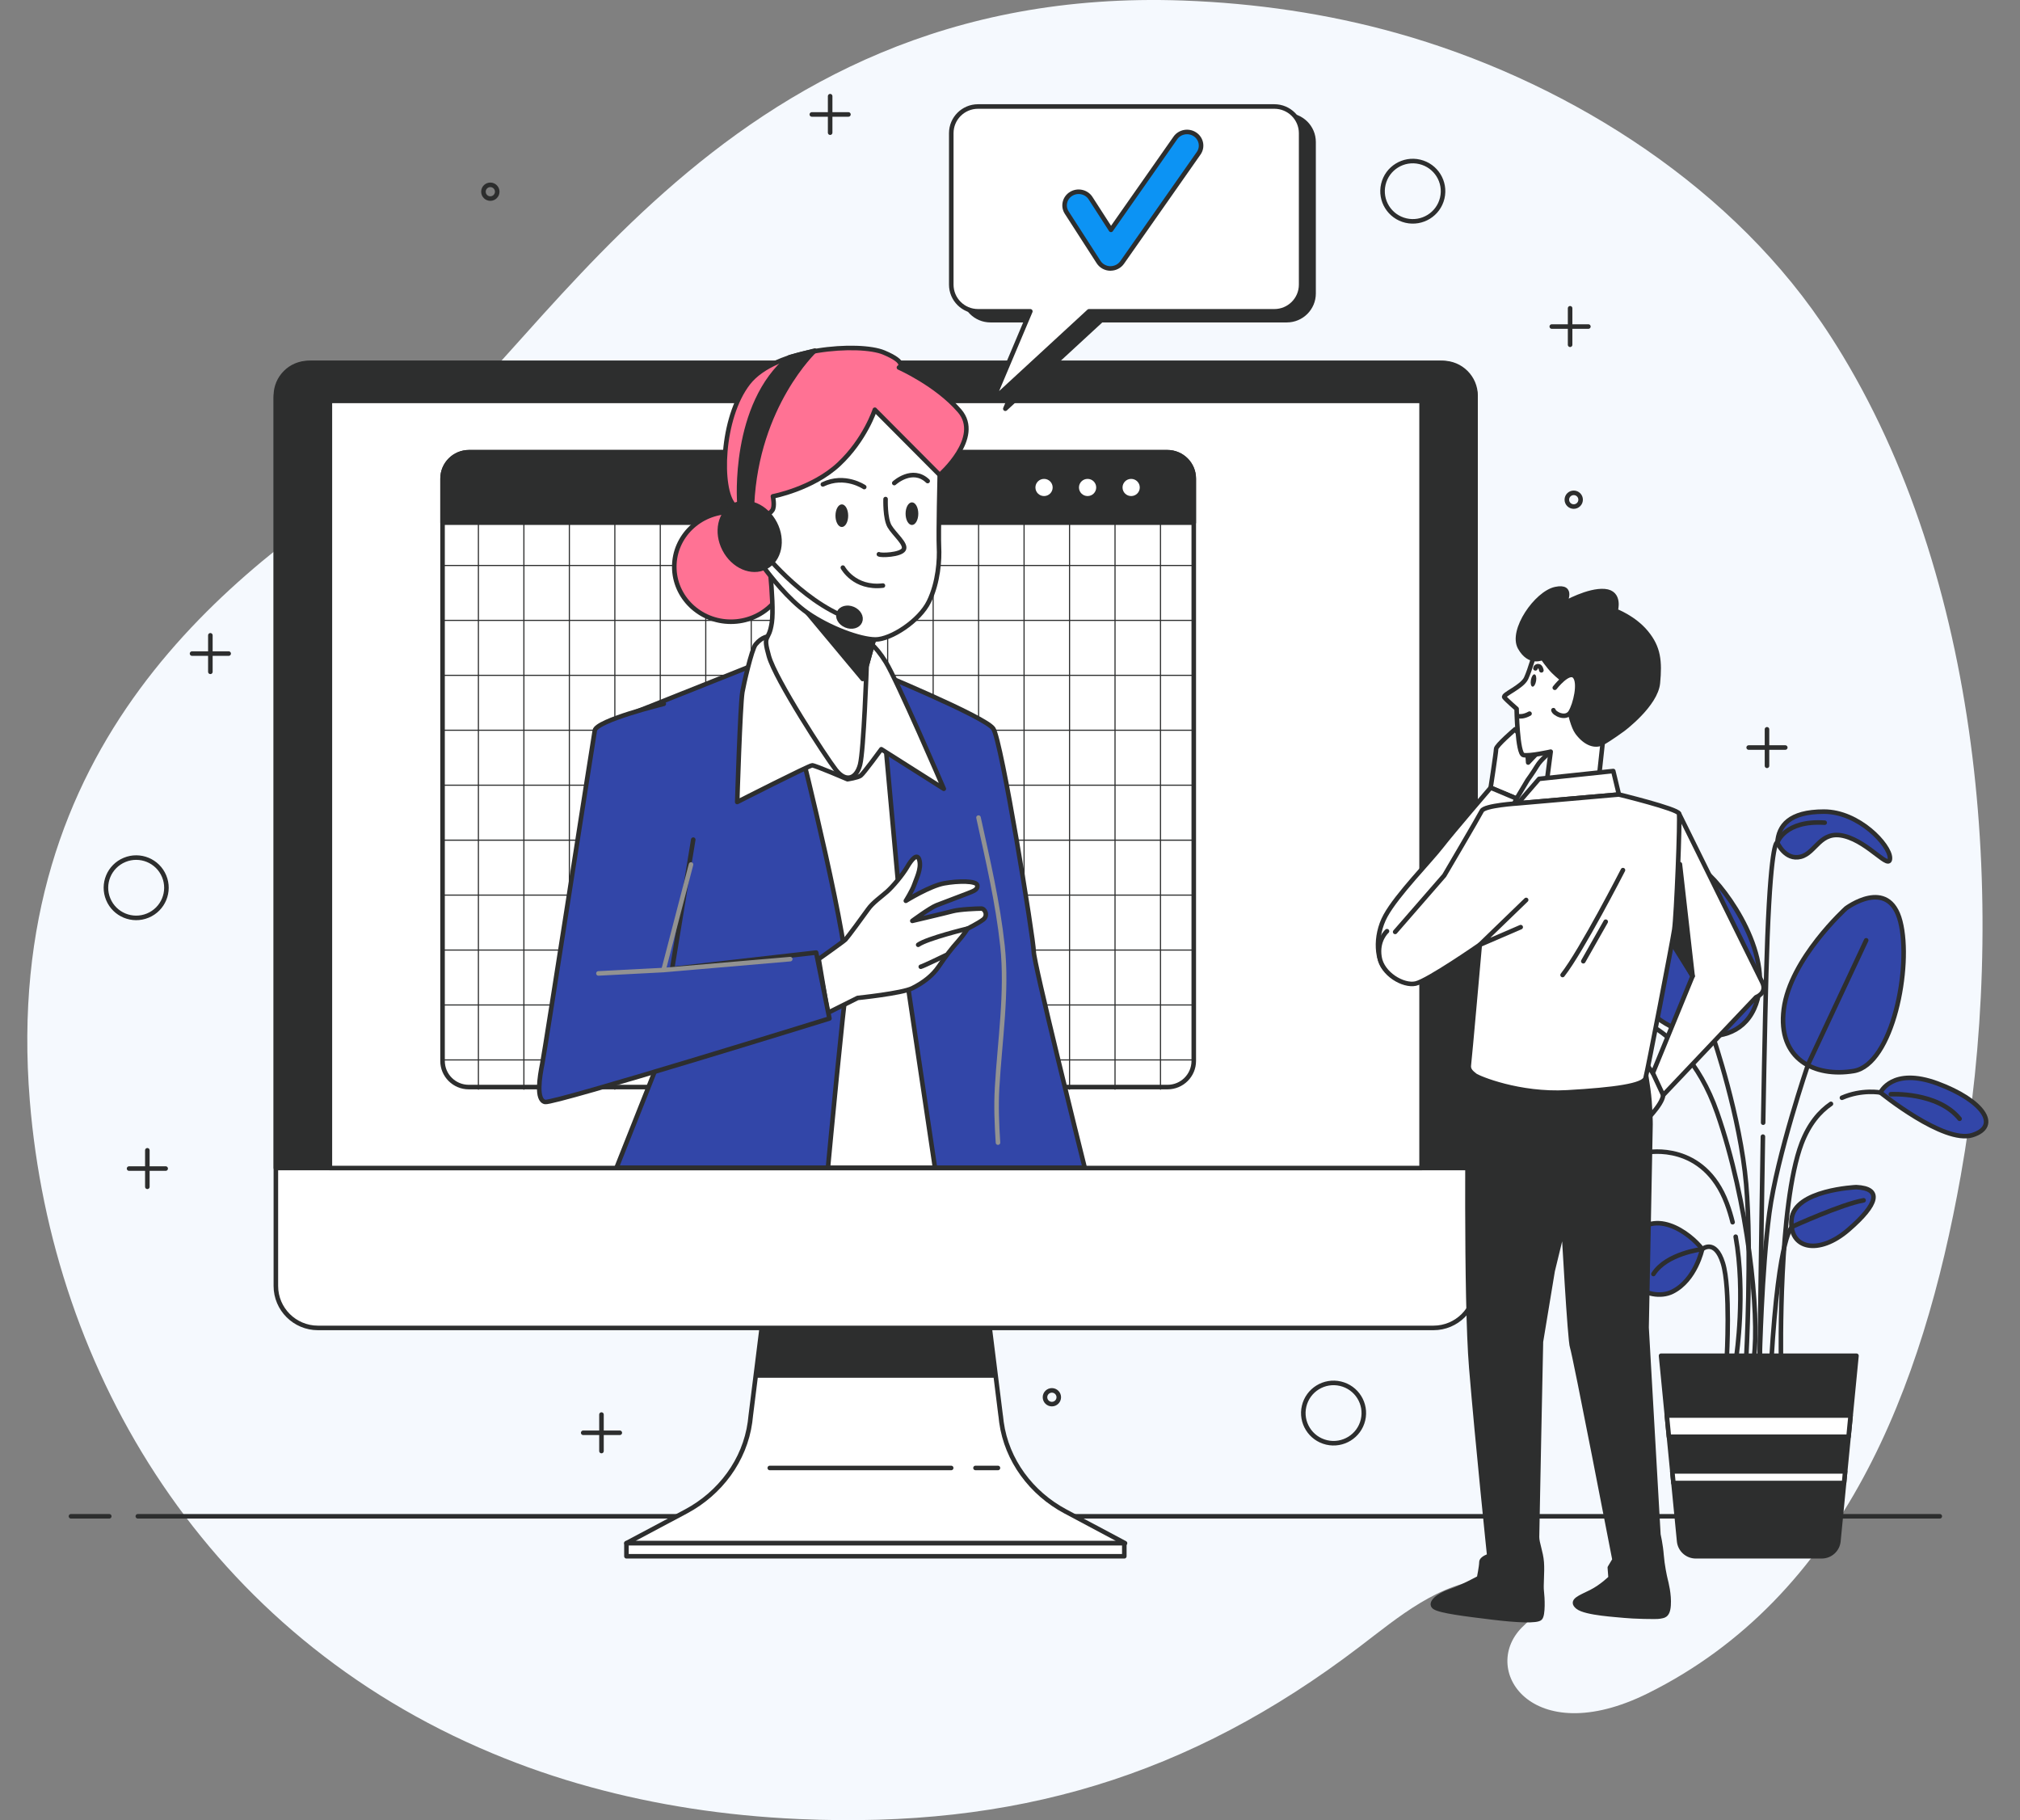 <svg width="444" height="400" viewBox="0 0 444 400" fill="none" xmlns="http://www.w3.org/2000/svg">
<rect x="0" y="0" width="444" height="400" fill="#808080" stroke="none"/>
<g clip-path="url(#clip0_1_2664)">
<path d="M405.07 78.223C403.564 75.728 402.004 73.278 400.362 70.883C378.591 39.008 342.353 17.186 307.139 7.305C291.709 2.966 275.871 0.697 260.06 0.118C156.342 -3.633 118.235 81.595 84.817 103.562C51.4 125.538 0.112 163.072 6.553 241.919C11.433 301.872 45.658 359.194 108.157 385.274C115.042 388.158 122.272 390.662 129.846 392.732C143.933 396.592 159.2 399.024 175.655 399.747C222.905 401.845 261.276 390.491 298.803 361.906C307.529 355.262 316.201 347.768 327.521 346.945C335.749 346.348 343.55 349.295 334.951 357.224C324.845 366.535 336.502 384.859 362.173 372.13C405.033 350.868 422.667 305 430.976 258.363C441.172 201.112 436.228 129.914 405.07 78.223Z" fill="#F5F9FE"/>
<path d="M30.293 333.213H426.37" stroke="#2D2E2E" stroke-linecap="round" stroke-linejoin="round"/>
<path d="M15.598 333.213H24.016" stroke="#2D2E2E" stroke-linecap="round" stroke-linejoin="round"/>
<path d="M356.785 222.879C356.785 222.879 354.508 229.117 349.674 229.966C344.839 230.816 336.294 221.46 341.709 216.633C347.115 211.814 354.517 219.471 356.794 222.87L356.785 222.879Z" fill="#3246A8" stroke="#2D2E2E" stroke-linecap="round" stroke-linejoin="round"/>
<path d="M364.187 192.252C364.187 192.252 357.075 209.555 359.914 218.061C362.763 226.568 380.406 232.806 385.531 221.75C390.656 210.685 379.272 195.091 375 191.683C370.727 188.284 365.611 189.414 364.187 192.252Z" fill="#3246A8" stroke="#2D2E2E" stroke-linecap="round" stroke-linejoin="round"/>
<path d="M405.741 199.629C405.741 199.629 393.504 210.694 392.08 221.75C390.656 232.815 398.911 236.784 407.446 235.364C415.982 233.945 420.255 212.394 417.688 202.468C415.13 192.542 405.732 199.629 405.732 199.629H405.741Z" fill="#3246A8" stroke="#2D2E2E" stroke-linecap="round" stroke-linejoin="round"/>
<path d="M408.017 260.883C408.017 260.883 394.356 261.452 393.785 267.97C393.213 274.497 399.763 275.907 406.303 270.239C412.852 264.571 413.705 261.163 408.008 260.883H408.017Z" fill="#3246A8" stroke="#2D2E2E" stroke-linecap="round" stroke-linejoin="round"/>
<path d="M394.012 269.536C394.012 269.536 404.779 264.627 409.623 263.777" stroke="#2D2E2E" stroke-linecap="round" stroke-linejoin="round"/>
<path d="M374.146 274.496C374.146 274.496 372.722 281.304 367.597 283.853C362.472 286.402 353.365 281.014 358.209 272.788C363.044 264.562 371.588 271.088 374.146 274.487V274.496Z" fill="#3246A8" stroke="#2D2E2E" stroke-linecap="round" stroke-linejoin="round"/>
<path d="M362.2 253.227C362.2 253.227 359.642 247.559 349.682 251.238C339.722 254.926 335.74 260.594 341.999 262.583C348.258 264.572 362.209 253.227 362.209 253.227H362.2Z" fill="#3246A8" stroke="#2D2E2E" stroke-linecap="round" stroke-linejoin="round"/>
<path d="M360.287 252.973C360.287 252.973 349.737 254.112 344.031 258.939" stroke="#2D2E2E" stroke-linecap="round" stroke-linejoin="round"/>
<path d="M390.656 185.165C390.656 185.165 392.362 189.133 395.781 188.283C399.192 187.434 400.054 182.326 405.46 183.745C410.866 185.165 415.42 191.402 415.42 188.564C415.42 185.725 408.59 178.357 400.907 178.357C393.223 178.357 390.947 181.476 390.665 185.165H390.656Z" fill="#3246A8" stroke="#2D2E2E" stroke-linecap="round" stroke-linejoin="round"/>
<path d="M383.808 298.77C383.808 298.77 385.087 275.04 383.808 260.205C382.529 245.371 376.578 227.996 376.578 227.996L369.412 196.121" stroke="#2D2E2E" stroke-linecap="round" stroke-linejoin="round"/>
<path d="M386.783 298.77C386.783 298.77 387.21 279.28 388.906 266.561C390.611 253.85 397.414 233.926 397.414 233.926L410.195 206.635" stroke="#2D2E2E" stroke-linecap="round" stroke-linejoin="round"/>
<path d="M394.013 269.535C394.013 269.535 391.037 270.385 389.332 299.204" stroke="#2D2E2E" stroke-linecap="round" stroke-linejoin="round"/>
<path d="M379.553 298.353C379.553 298.353 380.406 283.093 378.7 277.588C376.995 272.083 374.147 274.506 374.147 274.506C374.147 274.506 366.273 275.428 363.425 279.975" stroke="#2D2E2E" stroke-linecap="round" stroke-linejoin="round"/>
<path d="M381.504 271.768C383.726 284.188 381.676 297.92 381.676 297.92" stroke="#2D2E2E" stroke-linecap="round" stroke-linejoin="round"/>
<path d="M362.2 253.226C362.2 253.226 374.455 250.885 379.553 264.445C380.052 265.774 380.478 267.166 380.832 268.594" stroke="#2D2E2E" stroke-linecap="round" stroke-linejoin="round"/>
<path d="M413.343 240.09C413.343 240.09 415.901 234.422 425.861 238.101C435.821 241.79 439.803 247.458 433.544 249.446C427.285 251.435 413.334 240.09 413.334 240.09H413.343Z" fill="#3246A8" stroke="#2D2E2E" stroke-linecap="round" stroke-linejoin="round"/>
<path d="M415.61 240.462C415.61 240.462 425.879 239.892 430.723 245.859" stroke="#2D2E2E" stroke-linecap="round" stroke-linejoin="round"/>
<path d="M402.448 242.578C399.981 244.26 397.622 246.972 395.981 251.311C390.874 264.871 391.463 298.355 391.463 298.355" stroke="#2D2E2E" stroke-linecap="round" stroke-linejoin="round"/>
<path d="M413.343 240.093C413.343 240.093 409.279 239.315 404.861 241.241" stroke="#2D2E2E" stroke-linecap="round" stroke-linejoin="round"/>
<path d="M370.21 231.531C372.868 234.641 375.444 238.845 377.43 244.522C384.234 264.012 386.783 289.016 385.513 298.346" stroke="#2D2E2E" stroke-linecap="round" stroke-linejoin="round"/>
<path d="M368.731 229.922C362.726 223.811 356.794 222.889 356.794 222.889C356.794 222.889 348.031 220.574 344.611 223.702" stroke="#2D2E2E" stroke-linecap="round" stroke-linejoin="round"/>
<path d="M387.491 249.781C387.073 274.388 386.783 298.778 386.783 298.778" stroke="#2D2E2E" stroke-linecap="round" stroke-linejoin="round"/>
<path d="M387.545 246.716C387.826 230.444 388.153 214.525 388.488 205.964C389.341 183.925 390.656 185.163 390.656 185.163C390.656 185.163 392.235 180.218 401.07 180.788" stroke="#2D2E2E" stroke-linecap="round" stroke-linejoin="round"/>
<path d="M400.408 341.999H372.741C370.845 341.999 369.258 340.562 369.077 338.682L365.104 297.93H408.055L404.082 338.682C403.9 340.562 402.313 341.999 400.417 341.999H400.408Z" fill="#2D2E2E" stroke="#2D2E2E" stroke-linecap="round" stroke-linejoin="round"/>
<path d="M366.373 311.064L366.827 315.729H406.313L406.766 311.064H366.373Z" fill="white" stroke="#2D2E2E" stroke-linecap="round" stroke-linejoin="round"/>
<path d="M405.324 325.899L405.569 323.35H367.57L367.824 325.899H405.324Z" fill="white" stroke="#2D2E2E" stroke-linecap="round" stroke-linejoin="round"/>
<path d="M46.239 139.615V147.634" stroke="#2D2E2E" stroke-linecap="round" stroke-linejoin="round"/>
<path d="M50.258 143.629H42.212" stroke="#2D2E2E" stroke-linecap="round" stroke-linejoin="round"/>
<path d="M388.389 160.271V168.29" stroke="#2D2E2E" stroke-linecap="round" stroke-linejoin="round"/>
<path d="M392.407 164.275H384.361" stroke="#2D2E2E" stroke-linecap="round" stroke-linejoin="round"/>
<path d="M345.112 67.746V75.764" stroke="#2D2E2E" stroke-linecap="round" stroke-linejoin="round"/>
<path d="M349.13 71.76H341.084" stroke="#2D2E2E" stroke-linecap="round" stroke-linejoin="round"/>
<path d="M182.468 21.137V29.155" stroke="#2D2E2E" stroke-linecap="round" stroke-linejoin="round"/>
<path d="M186.486 25.151H178.44" stroke="#2D2E2E" stroke-linecap="round" stroke-linejoin="round"/>
<path d="M132.206 310.857V318.876" stroke="#2D2E2E" stroke-linecap="round" stroke-linejoin="round"/>
<path d="M136.233 314.861H128.188" stroke="#2D2E2E" stroke-linecap="round" stroke-linejoin="round"/>
<path d="M32.388 252.785V260.804" stroke="#2D2E2E" stroke-linecap="round" stroke-linejoin="round"/>
<path d="M36.415 256.799H28.369" stroke="#2D2E2E" stroke-linecap="round" stroke-linejoin="round"/>
<path d="M317.008 43.534C317.85 39.972 315.634 36.405 312.059 35.567C308.484 34.728 304.905 36.937 304.064 40.499C303.223 44.061 305.439 47.629 309.013 48.467C312.588 49.305 316.167 47.097 317.008 43.534Z" stroke="#2D2E2E" stroke-linecap="round" stroke-linejoin="round"/>
<path d="M299.592 312.046C300.433 308.484 298.218 304.916 294.643 304.078C291.068 303.24 287.489 305.448 286.648 309.011C285.807 312.573 288.023 316.14 291.597 316.979C295.172 317.817 298.751 315.608 299.592 312.046Z" stroke="#2D2E2E" stroke-linecap="round" stroke-linejoin="round"/>
<path d="M32.478 201.208C35.871 199.808 37.482 195.931 36.076 192.55C34.671 189.169 30.782 187.564 27.389 188.964C23.996 190.365 22.385 194.241 23.791 197.622C25.196 201.003 29.085 202.608 32.478 201.208Z" stroke="#2D2E2E" stroke-linecap="round" stroke-linejoin="round"/>
<path d="M347.424 109.81C347.424 110.642 346.744 111.32 345.909 111.32C345.075 111.32 344.395 110.642 344.395 109.81C344.395 108.979 345.075 108.301 345.909 108.301C346.744 108.301 347.424 108.979 347.424 109.81Z" stroke="#2D2E2E" stroke-linecap="round" stroke-linejoin="round"/>
<path d="M109.291 42.127C109.291 42.959 108.611 43.636 107.777 43.636C106.942 43.636 106.262 42.959 106.262 42.127C106.262 41.295 106.942 40.617 107.777 40.617C108.611 40.617 109.291 41.295 109.291 42.127Z" stroke="#2D2E2E" stroke-linecap="round" stroke-linejoin="round"/>
<path d="M232.721 307.052C232.721 307.884 232.041 308.562 231.206 308.562C230.372 308.562 229.691 307.884 229.691 307.052C229.691 306.221 230.372 305.543 231.206 305.543C232.041 305.543 232.721 306.221 232.721 307.052Z" stroke="#2D2E2E" stroke-linecap="round" stroke-linejoin="round"/>
<path d="M219.949 311.119L216.929 286.91H168.036L165.015 311.119C164.97 311.598 164.915 312.068 164.852 312.538C163.691 320.937 158.285 328.15 150.792 332.146L137.693 339.125H247.28L234.182 332.146C226.68 328.15 221.283 320.928 220.122 312.538C220.058 312.068 220.004 311.589 219.958 311.119H219.949Z" fill="white" stroke="#2D2E2E" stroke-linecap="round" stroke-linejoin="round"/>
<path d="M218.299 302.277L216.929 286.918H205.128H179.838H168.036L166.676 302.277H218.299Z" fill="#2D2E2E" stroke="#2D2E2E" stroke-linecap="round" stroke-linejoin="round"/>
<path d="M247.126 339.135H137.693V342H247.126V339.135Z" fill="white" stroke="#2D2E2E" stroke-linecap="round" stroke-linejoin="round"/>
<path d="M169.197 322.592H209.073" stroke="#2D2E2E" stroke-linecap="round" stroke-linejoin="round"/>
<path d="M219.351 322.592H214.416" stroke="#2D2E2E" stroke-linecap="round" stroke-linejoin="round"/>
<path d="M67.846 79.76H317.118C321.1 79.76 324.329 82.978 324.329 86.947V282.598C324.329 287.688 320.184 291.819 315.077 291.819H69.887C64.78 291.819 60.635 287.688 60.635 282.598V86.947C60.635 82.978 63.864 79.76 67.846 79.76Z" fill="white" stroke="#2D2E2E" stroke-linecap="round" stroke-linejoin="round"/>
<path d="M324.329 256.672V87.498C324.329 83.222 320.855 79.76 316.564 79.76H68.4C64.109 79.76 60.635 83.222 60.635 87.498V256.672H324.329Z" fill="#2D2E2E" stroke="#2D2E2E" stroke-linecap="round" stroke-linejoin="round"/>
<path d="M312.464 88.104H72.509V256.681H312.464V88.104Z" fill="white" stroke="#2D2E2E" stroke-linecap="round" stroke-linejoin="round"/>
<path d="M103.096 99.377H256.577C259.789 99.377 262.392 101.971 262.392 105.172V114.862H97.281V105.172C97.281 101.971 99.885 99.377 103.096 99.377Z" fill="#2D2E2E" stroke="#2D2E2E" stroke-linecap="round" stroke-linejoin="round"/>
<path d="M231.877 107.125C231.877 108.445 230.807 109.511 229.483 109.511C228.158 109.511 227.088 108.445 227.088 107.125C227.088 105.805 228.158 104.738 229.483 104.738C230.807 104.738 231.877 105.805 231.877 107.125Z" fill="white" stroke="#2D2E2E" stroke-linecap="round" stroke-linejoin="round"/>
<path d="M241.448 107.125C241.448 108.445 240.377 109.511 239.053 109.511C237.729 109.511 236.658 108.445 236.658 107.125C236.658 105.805 237.729 104.738 239.053 104.738C240.377 104.738 241.448 105.805 241.448 107.125Z" fill="white" stroke="#2D2E2E" stroke-linecap="round" stroke-linejoin="round"/>
<path d="M251.026 107.125C251.026 108.445 249.955 109.511 248.631 109.511C247.307 109.511 246.236 108.445 246.236 107.125C246.236 105.805 247.307 104.738 248.631 104.738C249.955 104.738 251.026 105.805 251.026 107.125Z" fill="white" stroke="#2D2E2E" stroke-linecap="round" stroke-linejoin="round"/>
<path d="M103.096 99.377H256.578C259.789 99.377 262.392 101.971 262.392 105.172V233.15C262.392 236.314 259.816 238.891 256.632 238.891H103.033C99.858 238.891 97.272 236.323 97.272 233.15V105.172C97.272 101.971 99.876 99.377 103.087 99.377H103.096Z" stroke="#2D2E2E" stroke-linecap="round" stroke-linejoin="round"/>
<path d="M105.155 111.346V239.37" stroke="#2D2E2E" stroke-width="0.25" stroke-linecap="round" stroke-linejoin="round"/>
<path d="M115.151 111.346V239.37" stroke="#2D2E2E" stroke-width="0.25" stroke-linecap="round" stroke-linejoin="round"/>
<path d="M125.148 111.346V239.37" stroke="#2D2E2E" stroke-width="0.25" stroke-linecap="round" stroke-linejoin="round"/>
<path d="M135.144 111.346V239.37" stroke="#2D2E2E" stroke-width="0.25" stroke-linecap="round" stroke-linejoin="round"/>
<path d="M145.131 111.346V239.37" stroke="#2D2E2E" stroke-width="0.25" stroke-linecap="round" stroke-linejoin="round"/>
<path d="M155.127 111.346V239.37" stroke="#2D2E2E" stroke-width="0.25" stroke-linecap="round" stroke-linejoin="round"/>
<path d="M165.124 111.346V239.37" stroke="#2D2E2E" stroke-width="0.25" stroke-linecap="round" stroke-linejoin="round"/>
<path d="M175.12 111.346V239.37" stroke="#2D2E2E" stroke-width="0.25" stroke-linecap="round" stroke-linejoin="round"/>
<path d="M185.116 111.346V239.37" stroke="#2D2E2E" stroke-width="0.25" stroke-linecap="round" stroke-linejoin="round"/>
<path d="M195.112 111.346V239.37" stroke="#2D2E2E" stroke-width="0.25" stroke-linecap="round" stroke-linejoin="round"/>
<path d="M205.109 111.346V239.37" stroke="#2D2E2E" stroke-width="0.25" stroke-linecap="round" stroke-linejoin="round"/>
<path d="M215.096 111.346V239.37" stroke="#2D2E2E" stroke-width="0.25" stroke-linecap="round" stroke-linejoin="round"/>
<path d="M225.092 111.346V239.37" stroke="#2D2E2E" stroke-width="0.25" stroke-linecap="round" stroke-linejoin="round"/>
<path d="M235.088 111.346V239.37" stroke="#2D2E2E" stroke-width="0.25" stroke-linecap="round" stroke-linejoin="round"/>
<path d="M245.085 111.346V239.37" stroke="#2D2E2E" stroke-width="0.25" stroke-linecap="round" stroke-linejoin="round"/>
<path d="M255.081 111.346V239.37" stroke="#2D2E2E" stroke-width="0.25" stroke-linecap="round" stroke-linejoin="round"/>
<path d="M97.518 124.264H262.719" stroke="#2D2E2E" stroke-width="0.25" stroke-linecap="round" stroke-linejoin="round"/>
<path d="M97.518 136.332H262.719" stroke="#2D2E2E" stroke-width="0.25" stroke-linecap="round" stroke-linejoin="round"/>
<path d="M97.518 148.41H262.719" stroke="#2D2E2E" stroke-width="0.25" stroke-linecap="round" stroke-linejoin="round"/>
<path d="M97.518 160.477H262.719" stroke="#2D2E2E" stroke-width="0.25" stroke-linecap="round" stroke-linejoin="round"/>
<path d="M97.518 172.555H262.719" stroke="#2D2E2E" stroke-width="0.25" stroke-linecap="round" stroke-linejoin="round"/>
<path d="M97.517 184.633H262.719" stroke="#2D2E2E" stroke-width="0.25" stroke-linecap="round" stroke-linejoin="round"/>
<path d="M97.517 196.701H262.719" stroke="#2D2E2E" stroke-width="0.25" stroke-linecap="round" stroke-linejoin="round"/>
<path d="M97.518 208.779H262.719" stroke="#2D2E2E" stroke-width="0.25" stroke-linecap="round" stroke-linejoin="round"/>
<path d="M97.518 220.848H262.719" stroke="#2D2E2E" stroke-width="0.25" stroke-linecap="round" stroke-linejoin="round"/>
<path d="M97.518 232.924H262.719" stroke="#2D2E2E" stroke-width="0.25" stroke-linecap="round" stroke-linejoin="round"/>
<path d="M333.046 160.252C333.046 160.252 328.846 163.841 328.846 164.582C328.846 165.323 327.648 173.098 327.648 173.098L333.345 175.493L335.749 171.461C335.749 171.461 336.946 169.816 337.844 168.324C338.742 166.833 340.847 165.188 340.847 165.188L338.597 164.736L335.894 167.574L335.595 163.542L333.046 160.252Z" fill="white" stroke="#2D2E2E" stroke-linecap="round" stroke-linejoin="round"/>
<path d="M327.649 173.107C327.649 173.107 319.403 182.671 316.854 185.961C314.305 189.252 307.103 196.574 304.554 201.203C302.005 205.84 302.604 211.517 304.853 213.307C307.103 215.097 315.947 211.219 319.703 203.589C323.449 195.969 333.345 175.493 333.345 175.493L327.649 173.098V173.107Z" fill="white" stroke="#2D2E2E" stroke-linecap="round" stroke-linejoin="round"/>
<path d="M337.545 142.77C337.545 142.77 336.348 147.1 335.45 149.044C334.552 150.987 330.198 152.633 330.651 153.229C331.105 153.826 333.355 155.769 333.355 155.769C333.355 155.769 333.509 165.632 334.851 165.93C336.203 166.229 340.847 165.18 340.847 165.18L339.949 172.059L351.497 170.414L352.549 160.696C352.549 160.696 357.647 156.809 357.647 153.075C357.647 149.342 351.651 141.866 345.945 140.374C340.248 138.883 339.196 139.922 337.545 142.77Z" fill="white" stroke="#2D2E2E" stroke-linecap="round" stroke-linejoin="round"/>
<path d="M337.636 149.639C337.509 150.39 337.155 150.95 336.838 150.896C336.52 150.842 336.366 150.2 336.493 149.45C336.62 148.699 336.974 148.139 337.291 148.193C337.609 148.247 337.763 148.889 337.636 149.639Z" fill="#2D2E2E"/>
<path d="M337.491 146.874C337.491 146.44 338.507 145.861 338.798 147.308" stroke="#2D2E2E" stroke-linecap="round" stroke-linejoin="round"/>
<path d="M334.026 157.405C334.026 157.405 334.896 157.549 336.194 156.826" stroke="#2D2E2E" stroke-linecap="round" stroke-linejoin="round"/>
<path d="M343.849 132.599C343.849 132.599 346.099 128.567 341.899 129.462C337.699 130.357 332.003 138.574 334.098 142.316C336.193 146.05 339.051 144.558 339.051 144.558C339.051 144.558 340.402 146.502 341.455 147.551C342.507 148.599 343.858 149.639 343.858 149.639C343.858 149.639 344.911 158.606 346.707 160.993C348.503 163.389 350.607 164.13 352.258 163.235C353.909 162.34 356.757 160.243 356.757 160.243C356.757 160.243 363.96 154.864 364.404 150.082C364.858 145.3 364.558 142.307 361.855 139.026C359.152 135.735 355.106 134.244 355.106 134.244C355.106 134.244 356.304 130.212 352.703 129.914C349.101 129.615 343.858 132.608 343.858 132.608L343.849 132.599Z" fill="#2D2E2E" stroke="#2D2E2E" stroke-linecap="round" stroke-linejoin="round"/>
<path d="M341.745 151.14C341.745 151.14 344.747 147.253 346.09 148.6C347.432 149.947 346.244 154.874 345.192 156.519C344.14 158.164 341.591 156.817 341.445 156.067" fill="white"/>
<path d="M341.745 151.14C341.745 151.14 344.747 147.253 346.09 148.6C347.432 149.947 346.244 154.874 345.192 156.519C344.14 158.164 341.591 156.817 341.445 156.067" stroke="#2D2E2E" stroke-linecap="round" stroke-linejoin="round"/>
<path d="M333.645 176.541L338.298 171.162L354.599 169.436L355.841 174.597L333.645 176.541Z" fill="white" stroke="#2D2E2E" stroke-linecap="round" stroke-linejoin="round"/>
<path d="M363.298 235.808L361.23 232.906L361.121 246.909C361.121 246.909 365.366 242.886 365.566 240.672C365.765 238.457 363.298 235.808 363.298 235.808Z" fill="white" stroke="#2D2E2E" stroke-linecap="round" stroke-linejoin="round"/>
<path d="M369.04 178.783C369.04 178.783 386.139 213.46 387.336 215.847C388.533 218.243 385.984 219.138 385.984 219.138L365.566 240.662L363.298 235.798L372.033 214.5L364.087 201.799C364.087 201.799 368.432 180.13 369.04 178.783Z" fill="white" stroke="#2D2E2E" stroke-linecap="round" stroke-linejoin="round"/>
<path d="M369.249 189.912L372.042 214.501L367.598 206.971L369.249 189.912Z" fill="#2D2E2E" stroke="#2D2E2E" stroke-linecap="round" stroke-linejoin="round"/>
<path d="M322.741 234.588C322.741 234.588 322.741 234.968 322.723 235.664C322.623 242.959 322.134 285.401 323.394 300.561C324.773 317.177 327.349 341.919 327.349 341.919C327.349 341.919 325.626 342.435 325.626 343.302C325.626 344.17 325.109 346.765 325.109 346.765C325.109 346.765 321.326 348.844 318.741 349.703C316.156 350.561 314.097 352.297 315.303 353.165C316.51 354.033 322.179 354.72 327.857 355.416C333.536 356.112 337.836 356.284 338.525 355.588C339.214 354.892 339.042 351.086 338.87 349.703C338.697 348.32 339.042 345.553 338.87 343.302C338.697 341.051 337.836 339.153 337.836 337.761C337.836 336.369 338.697 294.848 338.697 294.848L341.273 279.272L343.677 269.41C343.677 269.41 345.056 294.848 345.573 296.06C346.09 297.271 354.88 342.76 354.88 342.76L353.846 344.487L354.018 346.738C354.018 346.738 352.122 348.645 349.719 349.856C347.315 351.068 345.074 351.764 346.798 353.147C348.521 354.53 355.569 354.874 357.12 355.054C358.672 355.226 364.169 355.398 364.858 355.226C365.547 355.054 366.582 355.226 366.754 352.803C366.926 350.381 366.237 347.786 366.065 347.09C365.892 346.394 365.375 343.971 365.203 341.729C365.03 339.478 364.513 337.228 364.513 337.228L361.919 291.738L362.781 247.09C362.781 247.09 362.781 242.941 362.264 239.307C361.747 235.673 361.23 232.906 361.23 232.906L323.394 231.352" fill="#2D2E2E"/>
<path d="M322.741 234.588C322.741 234.588 322.741 234.968 322.723 235.664C322.623 242.959 322.134 285.401 323.394 300.561C324.773 317.177 327.349 341.919 327.349 341.919C327.349 341.919 325.626 342.435 325.626 343.302C325.626 344.17 325.109 346.765 325.109 346.765C325.109 346.765 321.326 348.844 318.741 349.703C316.156 350.561 314.097 352.297 315.303 353.165C316.51 354.033 322.179 354.72 327.857 355.416C333.536 356.112 337.836 356.284 338.525 355.588C339.214 354.892 339.042 351.086 338.87 349.703C338.697 348.32 339.042 345.553 338.87 343.302C338.697 341.051 337.836 339.153 337.836 337.761C337.836 336.369 338.697 294.848 338.697 294.848L341.273 279.272L343.677 269.41C343.677 269.41 345.056 294.848 345.573 296.06C346.09 297.271 354.88 342.76 354.88 342.76L353.846 344.487L354.018 346.738C354.018 346.738 352.122 348.645 349.719 349.856C347.315 351.068 345.074 351.764 346.798 353.147C348.521 354.53 355.569 354.874 357.12 355.054C358.672 355.226 364.169 355.398 364.858 355.226C365.547 355.054 366.582 355.226 366.754 352.803C366.926 350.381 366.237 347.786 366.065 347.09C365.892 346.394 365.375 343.971 365.203 341.729C365.03 339.478 364.513 337.228 364.513 337.228L361.919 291.738L362.781 247.09C362.781 247.09 362.781 242.941 362.264 239.307C361.747 235.673 361.23 232.906 361.23 232.906L323.394 231.352" stroke="#2D2E2E" stroke-linecap="round" stroke-linejoin="round"/>
<path d="M306.659 204.791L317.453 192.388C317.453 192.388 325.1 179.389 325.699 178.187C326.297 176.993 333.645 176.541 333.645 176.541L355.842 174.598C355.842 174.598 368.741 177.735 369.04 178.783C369.339 179.832 368.459 201.311 368.006 204.294C367.552 207.286 362.137 235.274 361.692 236.919C361.239 238.564 354.944 239.459 344.448 240.056C333.953 240.653 324.955 236.919 324.202 236.322C323.449 235.726 322.705 235.129 322.85 234.081C323.005 233.032 325.254 207.63 325.254 207.63C325.254 207.63 313.861 215.549 311.158 216.145C308.455 216.742 303.81 214.057 303.212 210.315C302.613 206.581 304.863 204.637 304.863 204.637" fill="white"/>
<path d="M306.659 204.791L317.453 192.388C317.453 192.388 325.1 179.389 325.699 178.187C326.297 176.993 333.645 176.541 333.645 176.541L355.842 174.598C355.842 174.598 368.741 177.735 369.04 178.783C369.339 179.832 368.459 201.311 368.006 204.294C367.552 207.286 362.137 235.274 361.692 236.919C361.239 238.564 354.944 239.459 344.448 240.056C333.953 240.653 324.955 236.919 324.202 236.322C323.449 235.726 322.705 235.129 322.85 234.081C323.005 233.032 325.254 207.63 325.254 207.63C325.254 207.63 313.861 215.549 311.158 216.145C308.455 216.742 303.81 214.057 303.212 210.315C302.613 206.581 304.863 204.637 304.863 204.637" stroke="#2D2E2E" stroke-linecap="round" stroke-linejoin="round"/>
<path d="M356.731 191.213C356.731 191.213 347.632 208.968 343.46 214.265" stroke="#2D2E2E" stroke-linecap="round" stroke-linejoin="round"/>
<path d="M352.939 202.549L348.013 211.237" stroke="#2D2E2E" stroke-linecap="round" stroke-linejoin="round"/>
<path d="M335.45 197.768L325.254 207.63L334.253 203.743" stroke="#2D2E2E" stroke-linecap="round" stroke-linejoin="round"/>
<path d="M181.923 256.609H205.581L206.388 212.313L196.818 153.879L169.433 154.24L182.404 217.809L181.923 256.609Z" fill="white" stroke="#2D2E2E" stroke-linecap="round" stroke-linejoin="round"/>
<path d="M199.303 214.944L205.508 256.609H238.427C237.238 251.845 227.215 211.563 227.215 209.095C227.215 206.473 220.14 162.729 218.316 160.107C216.493 157.486 192.019 147.406 192.019 147.406L194.45 161.518L199.303 214.935V214.944Z" fill="#3246A8" stroke="#2D2E2E" stroke-linecap="round" stroke-linejoin="round"/>
<path d="M215.078 179.67C217.119 188.963 219.332 198.383 220.348 207.847C221.446 218.026 219.731 228.892 219.16 239.09C218.933 243.148 219.096 247.027 219.359 251.095" stroke="#929292" stroke-linecap="round" stroke-linejoin="round"/>
<path d="M160.652 136.629C167.526 136.629 173.098 131.222 173.098 124.552C173.098 117.882 167.526 112.475 160.652 112.475C153.779 112.475 148.207 117.882 148.207 124.552C148.207 131.222 153.779 136.629 160.652 136.629Z" fill="#FF7294" stroke="#2D2E2E" stroke-linecap="round" stroke-linejoin="round"/>
<path d="M135.525 256.609H181.987C182.495 251.203 185.234 222.158 186.15 215.947C187.157 209.095 176.036 164.745 176.036 164.745L167.537 145.391L133.148 159.095L146.292 229.444L135.516 256.6L135.525 256.609Z" fill="#3246A8" stroke="#2D2E2E" stroke-linecap="round" stroke-linejoin="round"/>
<path d="M168.998 139.848C168.998 139.848 167.546 139.848 166.086 141.62C165.206 142.695 163.446 150.47 163.174 152.088C162.693 154.99 162.04 176.243 162.04 176.243C162.04 176.243 177.878 168.188 178.522 168.188C179.166 168.188 186.278 171.244 186.278 171.244C186.278 171.244 188.536 170.918 189.19 170.439C189.834 169.96 193.716 164.644 193.716 164.644L207.45 173.341C207.45 173.341 197.109 149.34 194.687 145.48C192.265 141.611 190.487 140.49 188.872 140.002C187.257 139.522 168.998 139.839 168.998 139.839V139.848Z" fill="white" stroke="#2D2E2E" stroke-linecap="round" stroke-linejoin="round"/>
<path d="M168.516 118.595C168.516 118.595 170.294 132.281 169.65 136.792C169.006 141.303 167.546 139.043 169.006 144.205C170.458 149.358 181.452 166.272 183.71 169.164C185.969 172.066 188.237 171.099 189.044 168.034C189.851 164.97 190.496 146.293 190.496 146.293L192.754 138.076L168.516 118.586V118.595Z" fill="white" stroke="#2D2E2E" stroke-linecap="round" stroke-linejoin="round"/>
<path d="M177.479 134.676L189.616 149.212L190.495 146.292L192.754 138.075L177.479 134.676Z" fill="#2D2E2E" stroke="#2D2E2E" stroke-linecap="round" stroke-linejoin="round"/>
<path d="M206.552 104.376C206.552 104.376 206.243 117.421 206.388 120.196C206.533 122.971 206.243 127.943 204.184 132.192C202.134 136.432 195.821 140.527 192.446 140.527C189.072 140.527 182.323 138.041 177.479 134.678C173.279 131.758 169.116 126.343 167.936 124.734C166.766 123.125 164.997 116.399 164.997 116.399L163.972 110.839L162.947 106.301C162.947 106.301 172.191 106.591 177.18 101.474C182.169 96.357 192.736 86.26 192.736 86.26L205.064 98.69L206.552 104.367V104.376Z" fill="white" stroke="#2D2E2E" stroke-linecap="round" stroke-linejoin="round"/>
<path d="M194.651 109.672C194.651 109.672 194.506 113.912 195.531 115.665C196.556 117.419 199.35 119.616 198.615 120.782C197.88 121.948 193.626 122.102 193.182 121.804" stroke="#2D2E2E" stroke-linecap="round" stroke-linejoin="round"/>
<path d="M185.262 124.734C185.262 124.734 187.756 129.417 194.07 128.685" stroke="#2D2E2E" stroke-linecap="round" stroke-linejoin="round"/>
<path d="M189.961 107.034C189.961 107.034 185.706 104.105 180.862 106.446" stroke="#2D2E2E" stroke-linecap="round" stroke-linejoin="round"/>
<path d="M196.564 106.157C196.564 106.157 200.528 102.505 203.903 105.714" stroke="#2D2E2E" stroke-linecap="round" stroke-linejoin="round"/>
<path d="M186.433 113.326C186.433 114.7 185.807 115.812 185.036 115.812C184.265 115.812 183.639 114.7 183.639 113.326C183.639 111.952 184.265 110.84 185.036 110.84C185.807 110.84 186.433 111.952 186.433 113.326Z" fill="#2D2E2E"/>
<path d="M201.844 112.882C201.844 114.257 201.218 115.368 200.447 115.368C199.676 115.368 199.05 114.257 199.05 112.882C199.05 111.508 199.676 110.396 200.447 110.396C201.218 110.396 201.844 111.508 201.844 112.882Z" fill="#2D2E2E"/>
<path d="M192.292 90.038C192.292 90.038 190.169 96.619 184.391 102.025C178.612 107.431 169.886 109.076 169.886 109.076C169.886 109.076 170.358 111.309 169.768 112.131C169.179 112.954 167.881 113.777 167.881 113.777C167.881 113.777 164.462 114.364 161.278 110.956C158.094 107.548 158.448 91.918 164.462 84.171C170.476 76.415 188.981 75.239 194.287 77.472C199.594 79.705 197.589 80.763 197.589 80.763C197.589 80.763 205.844 84.406 210.914 90.282C215.985 96.158 206.551 104.384 206.551 104.384L192.283 90.047L192.292 90.038Z" fill="#FF7294" stroke="#2D2E2E" stroke-linecap="round" stroke-linejoin="round"/>
<path d="M162.511 110.395C162.511 110.395 160.897 88.898 173.514 78.511L179.093 77.047C179.093 77.047 166.321 89.043 165.296 110.829L162.511 110.386V110.395Z" fill="#2D2E2E" stroke="#2D2E2E" stroke-linecap="round" stroke-linejoin="round"/>
<path d="M170.331 115.015C172.263 118.748 171.346 123.051 168.28 124.624C165.214 126.197 161.169 124.443 159.237 120.71C157.305 116.976 158.221 112.673 161.287 111.1C164.353 109.527 168.398 111.281 170.331 115.015Z" fill="#2D2E2E" stroke="#2D2E2E" stroke-linecap="round" stroke-linejoin="round"/>
<path d="M167.21 120.637C167.21 120.637 175.873 131.901 186.431 135.851" stroke="#2D2E2E" stroke-linecap="round" stroke-linejoin="round"/>
<path d="M189.026 136.593C188.609 137.587 187.23 137.967 185.951 137.434C184.672 136.9 183.973 135.653 184.4 134.659C184.817 133.664 186.196 133.284 187.475 133.818C188.754 134.351 189.452 135.599 189.026 136.593Z" fill="#2D2E2E" stroke="#2D2E2E" stroke-linecap="round" stroke-linejoin="round"/>
<path d="M179.964 210.749C179.964 210.749 185.389 206.907 185.824 206.482C186.25 206.057 189.824 201.212 190.822 199.793C191.82 198.373 193.68 197.09 194.968 195.951C196.256 194.812 198.396 192.253 199.394 190.545C200.392 188.836 201.68 187.272 202.106 189.126C202.533 190.979 201.39 193.112 200.964 194.396C200.537 195.68 199.104 197.958 199.104 197.958C199.104 197.958 204.392 194.685 207.531 194.116C210.67 193.546 214.67 193.546 214.815 194.541C214.96 195.535 213.962 195.824 212.529 196.394C211.105 196.963 207.241 198.383 205.817 198.952C204.392 199.522 200.528 202.369 200.528 202.369C200.528 202.369 207.812 200.661 209.381 200.236C210.951 199.811 214.806 199.666 215.668 199.666C216.529 199.666 217.237 201.23 216.094 202.089C214.951 202.939 212.665 204.078 212.665 204.078C212.665 204.078 211.812 205.497 210.524 206.925C209.236 208.345 207.812 210.198 206.379 212.331C204.955 214.465 202.805 216.029 200.519 217.168C198.233 218.307 188.518 219.301 188.518 219.301L181.951 222.573L179.955 210.758L179.964 210.749Z" fill="white" stroke="#2D2E2E" stroke-linecap="round" stroke-linejoin="round"/>
<path d="M212.674 204.061C212.674 204.061 203.821 206.194 201.816 207.622" stroke="#2D2E2E" stroke-linecap="round" stroke-linejoin="round"/>
<path d="M207.957 209.89C207.957 209.89 202.959 212.313 202.388 212.449" stroke="#2D2E2E" stroke-linecap="round" stroke-linejoin="round"/>
<path d="M145.902 154.674C145.902 154.674 131.135 158.299 130.736 160.523C130.328 162.737 119.814 230.673 119.206 233.692C118.599 236.711 117.791 241.756 119.814 242.163C121.837 242.569 182.313 223.82 182.313 223.82L179.393 209.329L147.726 212.936L152.379 184.515" fill="#3246A8"/>
<path d="M145.902 154.674C145.902 154.674 131.135 158.299 130.736 160.523C130.328 162.737 119.814 230.673 119.206 233.692C118.599 236.711 117.791 241.756 119.814 242.163C121.837 242.569 182.313 223.82 182.313 223.82L179.393 209.329L147.726 212.936L152.379 184.515" stroke="#2D2E2E" stroke-linecap="round" stroke-linejoin="round"/>
<path d="M145.848 213.172L131.534 213.913" stroke="#929292" stroke-linecap="round" stroke-linejoin="round"/>
<path d="M173.696 210.776L145.848 213.171L151.889 189.975" stroke="#929292" stroke-linecap="round" stroke-linejoin="round"/>
<path d="M282.829 25.348H217.708C214.452 25.348 211.821 27.979 211.821 31.215V64.491C211.821 67.736 214.461 70.358 217.708 70.358H229.201L220.974 89.821L242.091 70.358H282.838C286.095 70.358 288.725 67.727 288.725 64.491V31.215C288.725 27.97 286.086 25.348 282.838 25.348H282.829Z" fill="#2D2E2E" stroke="#2D2E2E" stroke-linecap="round" stroke-linejoin="round"/>
<path d="M280.099 23.404H214.978C211.721 23.404 209.091 26.035 209.091 29.271V62.547C209.091 65.793 211.73 68.414 214.978 68.414H226.471L218.243 87.877L239.361 68.414H280.108C283.364 68.414 285.995 65.784 285.995 62.547V29.271C285.995 26.026 283.355 23.404 280.108 23.404H280.099Z" fill="white" stroke="#2D2E2E" stroke-linecap="round" stroke-linejoin="round"/>
<path d="M244.102 59C244.102 59 244.061 59 244.04 59C243 58.98 242.032 58.451 241.475 57.592L234.471 46.719C233.564 45.321 234.007 43.464 235.449 42.596C236.892 41.717 238.808 42.146 239.704 43.544L244.195 50.513L258.348 30.315C259.306 28.947 261.232 28.587 262.644 29.516C264.055 30.445 264.426 32.312 263.468 33.679L246.646 57.682C246.07 58.501 245.112 58.99 244.092 58.99L244.102 59Z" fill="#0C93F4" stroke="#2D2E2E" stroke-linecap="round" stroke-linejoin="round"/>
</g>
<defs>
<clipPath id="clip0_1_2664">
<rect width="444" height="400" fill="white"/>
</clipPath>
</defs>
</svg>
